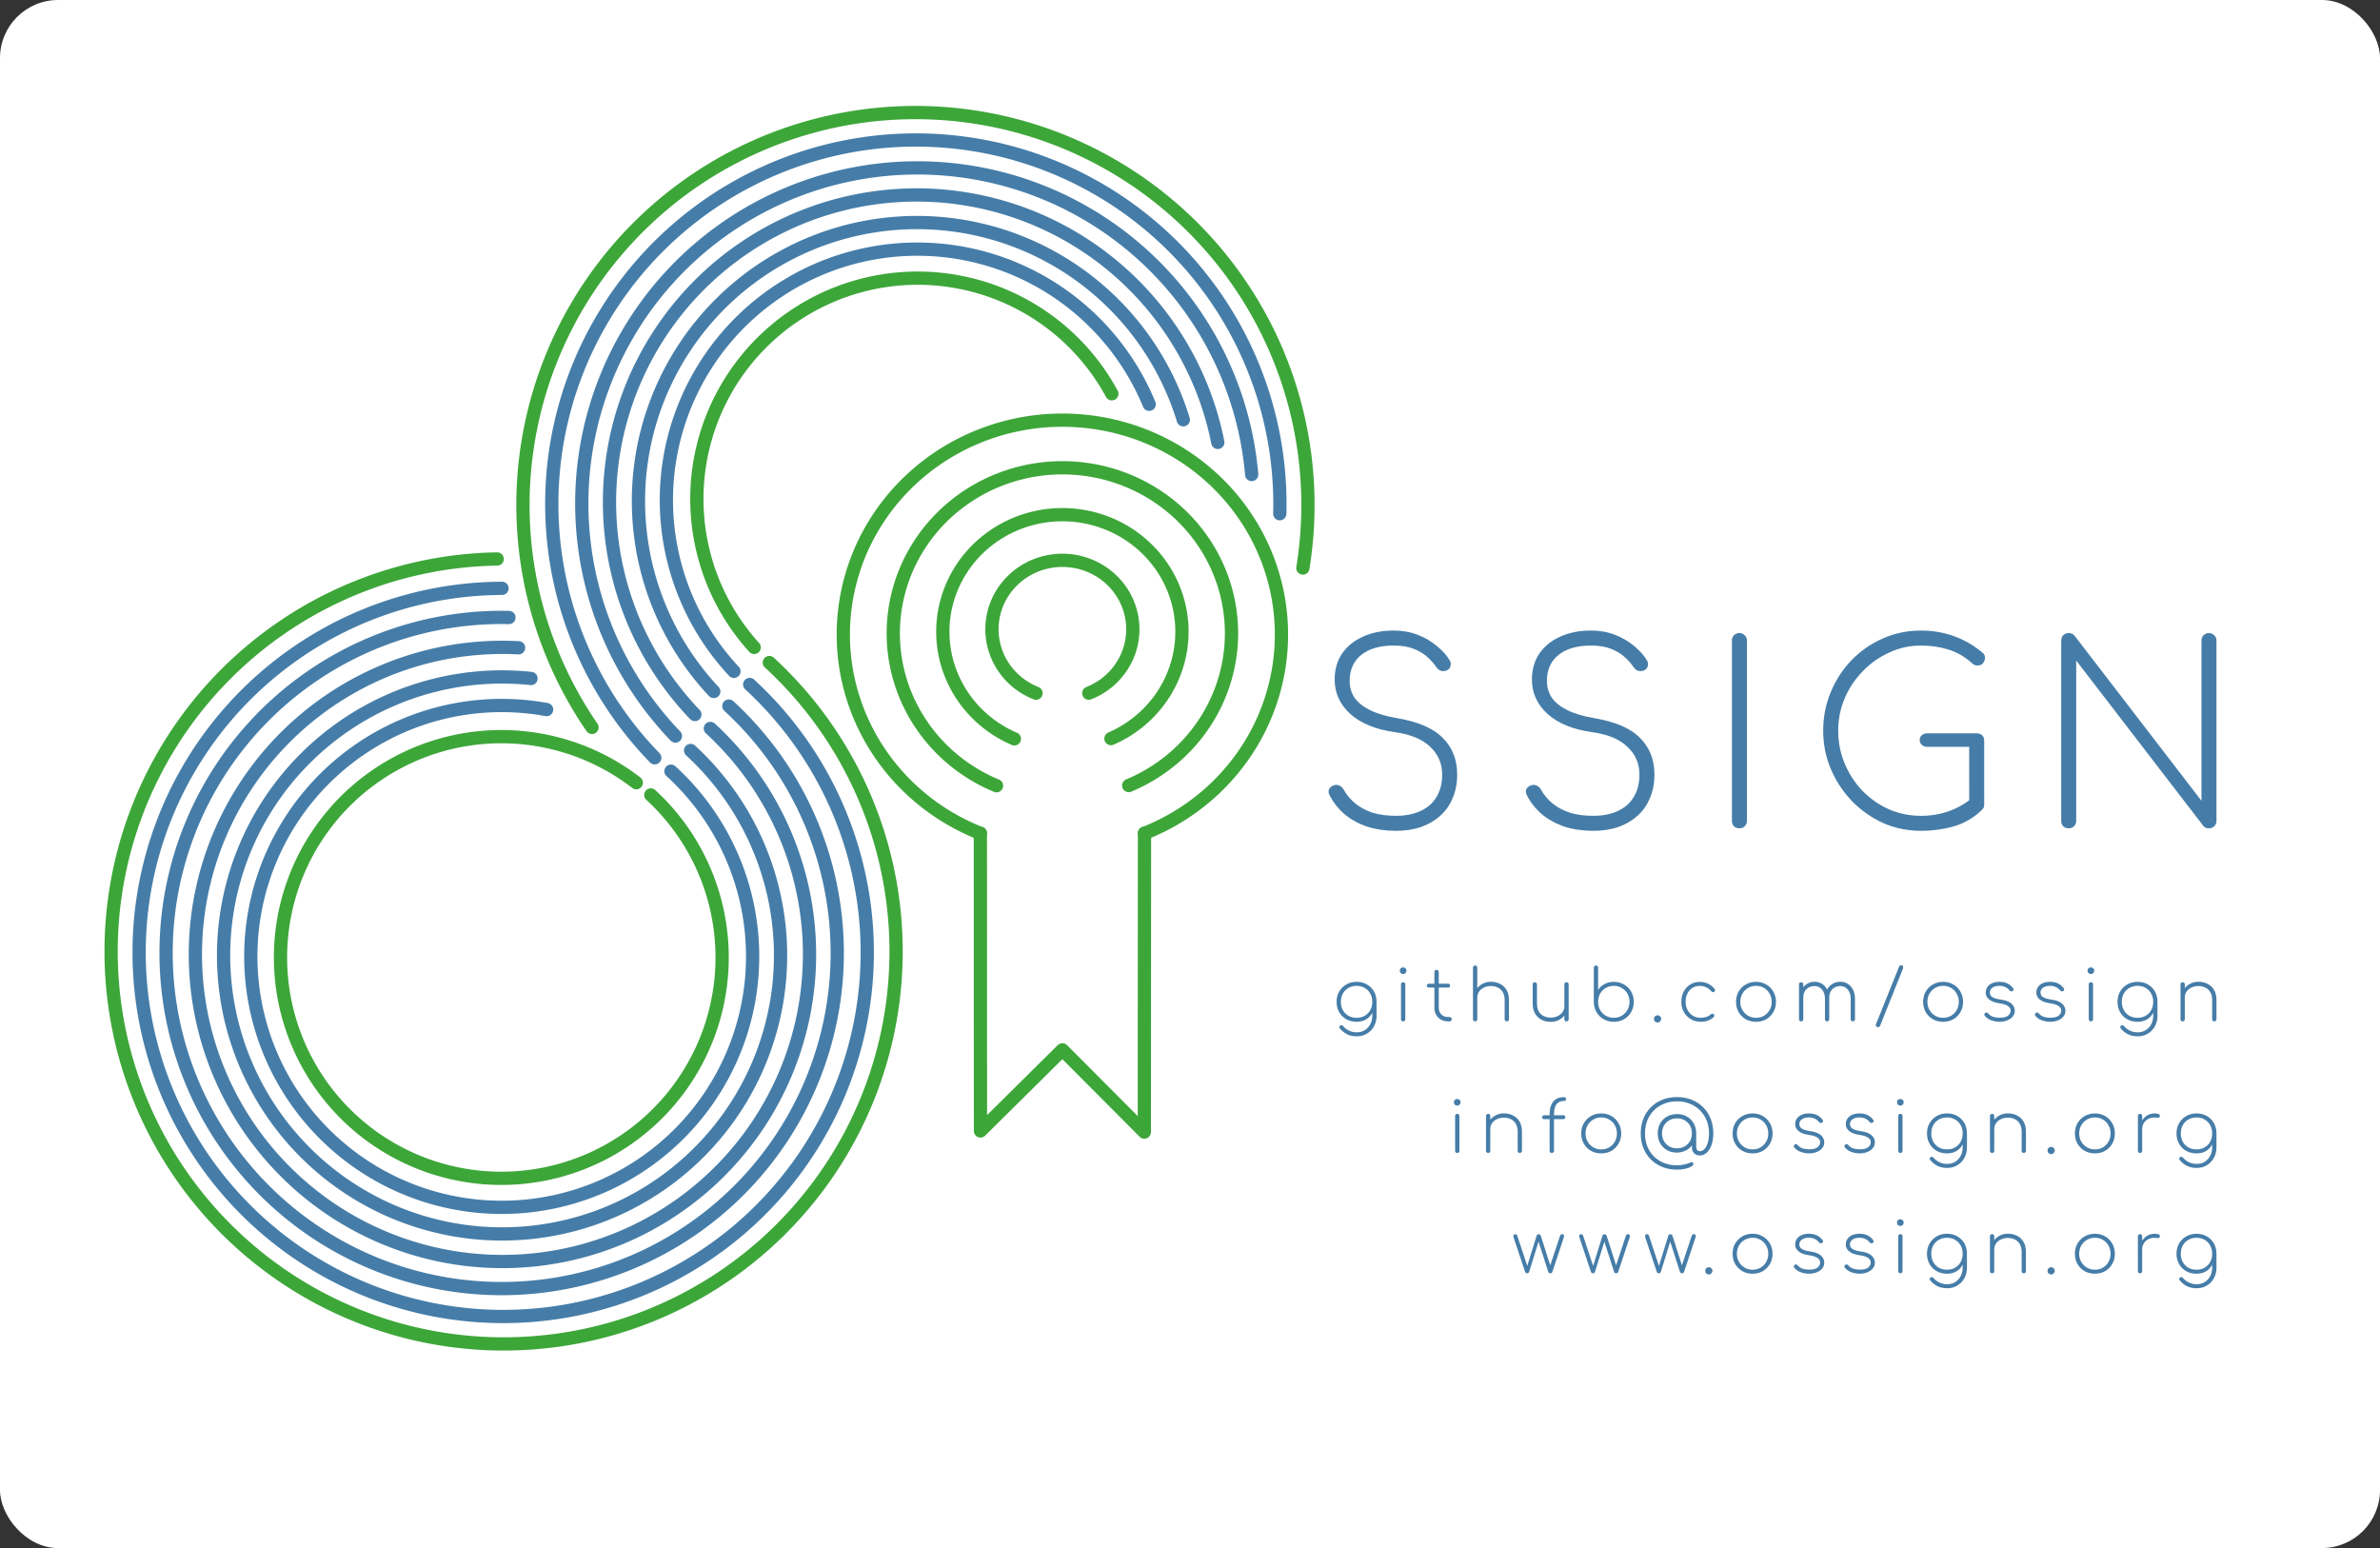 <?xml version="1.0" encoding="UTF-8" standalone="no"?>
<!-- Created with Inkscape (http://www.inkscape.org/) -->

<svg
   width="409.703mm"
   height="266.481mm"
   viewBox="0 0 409.703 266.481"
   version="1.1"
   id="svg3487"
   xml:space="preserve"
   xmlns="http://www.w3.org/2000/svg"
   xmlns:svg="http://www.w3.org/2000/svg"><rect x="0" y="0" width="409.703" height="266.481" fill="#333333" stroke="none"/><defs
     id="defs3484" /><style
     type="text/css"
     id="style1">
	.st0{fill:#193E4F;}
	.st1{fill:none;}
</style><g
     id="g14-7"
     transform="translate(2003.433,-329.307)"><rect
       style="opacity:1;fill:#ffffff;fill-opacity:1;stroke:none;stroke-width:2.646;stroke-linecap:round;stroke-linejoin:round;stroke-opacity:1"
       id="rect13-9"
       width="409.703"
       height="266.481"
       x="-2003.433"
       y="329.307"
       rx="10"
       ry="10" /><path
       d="m -1763.138,472.323 q -2.712,0 -4.992,-0.732 -2.238,-0.775 -3.873,-2.152 -1.635,-1.42 -2.582,-3.314 -0.258,-0.516 -0.043,-0.99 0.258,-0.473 0.818,-0.646 0.473,-0.172 0.947,0.043 0.473,0.215 0.732,0.689 0.775,1.377 2.023,2.41 1.291,1.033 3.013,1.592 1.765,0.516 3.96,0.516 2.453,0 4.218,-0.818 1.808,-0.818 2.755,-2.41 0.99,-1.592 0.99,-3.873 0,-2.841 -2.066,-4.777 -2.023,-1.98 -6.198,-2.539 -4.82,-0.689 -7.532,-3.099 -2.711,-2.453 -2.711,-5.939 0,-2.539 1.248,-4.433 1.291,-1.894 3.572,-2.927 2.324,-1.076 5.337,-1.076 2.238,0 4.132,0.732 1.894,0.732 3.314,1.937 1.42,1.162 2.195,2.453 0.301,0.473 0.129,1.033 -0.129,0.516 -0.689,0.732 -0.473,0.172 -0.947,0.043 -0.473,-0.172 -0.775,-0.603 -0.603,-0.904 -1.549,-1.765 -0.947,-0.861 -2.367,-1.42 -1.42,-0.559 -3.443,-0.559 -3.529,0 -5.552,1.592 -2.023,1.592 -2.023,4.519 0,1.549 0.818,2.841 0.861,1.248 2.668,2.152 1.808,0.904 4.605,1.377 5.552,0.947 7.962,3.443 2.453,2.453 2.453,6.284 0,2.238 -0.775,4.046 -0.732,1.808 -2.152,3.056 -1.377,1.248 -3.314,1.937 -1.937,0.646 -4.304,0.646 z m 33.959,0 q -2.712,0 -4.992,-0.732 -2.238,-0.775 -3.873,-2.152 -1.635,-1.42 -2.582,-3.314 -0.258,-0.516 -0.043,-0.99 0.258,-0.473 0.818,-0.646 0.473,-0.172 0.947,0.043 0.473,0.215 0.732,0.689 0.775,1.377 2.023,2.41 1.291,1.033 3.013,1.592 1.765,0.516 3.96,0.516 2.453,0 4.218,-0.818 1.808,-0.818 2.754,-2.41 0.99,-1.592 0.99,-3.873 0,-2.841 -2.066,-4.777 -2.023,-1.98 -6.198,-2.539 -4.82,-0.689 -7.532,-3.099 -2.712,-2.453 -2.712,-5.939 0,-2.539 1.248,-4.433 1.291,-1.894 3.572,-2.927 2.324,-1.076 5.337,-1.076 2.238,0 4.132,0.732 1.894,0.732 3.314,1.937 1.42,1.162 2.195,2.453 0.301,0.473 0.129,1.033 -0.129,0.516 -0.689,0.732 -0.473,0.172 -0.947,0.043 -0.473,-0.172 -0.775,-0.603 -0.603,-0.904 -1.549,-1.765 -0.947,-0.861 -2.367,-1.42 -1.42,-0.559 -3.443,-0.559 -3.529,0 -5.552,1.592 -2.023,1.592 -2.023,4.519 0,1.549 0.818,2.841 0.861,1.248 2.668,2.152 1.808,0.904 4.605,1.377 5.552,0.947 7.962,3.443 2.453,2.453 2.453,6.284 0,2.238 -0.775,4.046 -0.732,1.808 -2.152,3.056 -1.377,1.248 -3.314,1.937 -1.937,0.646 -4.304,0.646 z m 25.178,-0.43 q -0.559,0 -0.947,-0.344 -0.344,-0.387 -0.344,-0.947 v -31.031 q 0,-0.559 0.344,-0.904 0.387,-0.387 0.947,-0.387 0.559,0 0.904,0.387 0.387,0.344 0.387,0.904 v 31.031 q 0,0.56 -0.387,0.947 -0.344,0.344 -0.904,0.344 z m 31.247,0.43 q -3.443,0 -6.499,-1.334 -3.013,-1.377 -5.337,-3.744 -2.324,-2.41 -3.658,-5.509 -1.334,-3.142 -1.334,-6.671 0,-3.486 1.291,-6.585 1.291,-3.142 3.572,-5.509 2.324,-2.41 5.38,-3.744 3.056,-1.377 6.585,-1.377 2.97,0 5.638,0.947 2.668,0.947 4.993,2.884 0.387,0.301 0.387,0.861 0,0.516 -0.344,0.947 -0.344,0.387 -0.947,0.387 -0.172,0 -0.344,-0.043 -0.172,-0.086 -0.344,-0.172 -0.172,-0.129 -0.387,-0.301 -1.722,-1.549 -3.917,-2.238 -2.195,-0.689 -4.734,-0.689 -2.884,0 -5.466,1.205 -2.582,1.162 -4.562,3.228 -1.98,2.023 -3.099,4.648 -1.119,2.625 -1.119,5.552 0,3.013 1.119,5.681 1.119,2.668 3.056,4.691 1.98,2.023 4.562,3.185 2.582,1.119 5.509,1.119 2.539,0 4.734,-0.775 2.238,-0.775 4.175,-2.367 0.344,-0.301 0.818,-0.215 0.473,0.086 0.818,0.43 0.344,0.344 0.344,0.904 0,0.258 -0.043,0.473 -0.043,0.215 -0.258,0.43 -2.109,2.109 -4.906,2.927 -2.755,0.775 -5.681,0.775 z m 10.889,-4.605 -2.582,-0.559 V 457.862 h -7.231 q -0.56,0 -0.947,-0.344 -0.344,-0.344 -0.344,-0.861 0,-0.473 0.344,-0.775 0.387,-0.344 0.947,-0.344 h 8.522 q 0.603,0 0.947,0.344 0.344,0.344 0.344,0.904 z m 14.548,4.175 q -0.559,0 -0.947,-0.344 -0.344,-0.387 -0.344,-0.947 v -31.031 q 0,-0.559 0.344,-0.904 0.387,-0.387 0.947,-0.387 0.603,0 0.99,0.43 l 21.864,28.449 v -27.588 q 0,-0.559 0.344,-0.904 0.387,-0.387 0.947,-0.387 0.516,0 0.904,0.387 0.387,0.344 0.387,0.904 v 31.031 q 0,0.56 -0.387,0.947 -0.387,0.344 -0.904,0.344 -0.301,0 -0.559,-0.086 -0.215,-0.129 -0.387,-0.301 l -21.907,-28.492 v 27.588 q 0,0.56 -0.387,0.947 -0.344,0.344 -0.904,0.344 z"
       id="text4-8-4-2"
       style="font-weight:300;font-size:128.182px;line-height:0;font-family:Comfortaa;-inkscape-font-specification:'Comfortaa Light';text-align:center;letter-spacing:18.589px;text-anchor:middle;display:inline;fill:#467da8;stroke-width:37.361"
       aria-label="SSIGN" /><path
       style="display:inline;fill:none;fill-opacity:1;stroke:#3da639;stroke-width:2.282;stroke-linecap:round;stroke-linejoin:round;stroke-dasharray:none;stroke-opacity:1;paint-order:normal"
       id="path4-6-2-3"
       transform="rotate(89.986)"
       d="m 464.112,1832.001 a 28.489,29.113 0 0 1 -31.885,17.188 28.489,29.113 0 0 1 -22.84,-28.501 28.489,29.113 0 0 1 22.776,-28.555 28.489,29.113 0 0 1 31.923,17.113" /><path
       style="display:inline;fill:none;fill-opacity:1;stroke:#3da639;stroke-width:2.282;stroke-linecap:round;stroke-linejoin:round;stroke-dasharray:none;stroke-opacity:1;paint-order:normal"
       id="path5-8-9-73"
       transform="rotate(89.986)"
       d="m 456.042,1828.928 a 20.142,20.583 0 0 1 -22.557,11.876 20.142,20.583 0 0 1 -16.027,-20.103 20.142,20.583 0 0 1 15.94,-20.175 20.142,20.583 0 0 1 22.608,11.774" /><path
       style="display:inline;fill:none;fill-opacity:1;stroke:#3da639;stroke-width:2.282;stroke-linecap:round;stroke-linejoin:round;stroke-dasharray:none;stroke-opacity:1;paint-order:normal"
       id="path6-1-1-1"
       transform="rotate(89.986)"
       d="m 448.184,1825.197 a 11.866,12.126 0 0 1 -13.266,7.361 11.866,12.126 0 0 1 -9.602,-11.903 11.866,12.126 0 0 1 9.602,-11.903 11.866,12.126 0 0 1 13.266,7.361" /><path
       style="display:inline;fill:none;fill-opacity:1;stroke:#3da639;stroke-width:2.282;stroke-linecap:round;stroke-linejoin:round;stroke-dasharray:none;stroke-opacity:1;paint-order:normal"
       id="path7-9-5-5"
       transform="rotate(89.986)"
       d="m 472.311,1834.783 a 36.905,37.713 0 0 1 -41.26,22.893 36.905,37.713 0 0 1 -29.863,-37.02 36.905,37.713 0 0 1 29.863,-37.02 36.905,37.713 0 0 1 41.26,22.893" /><path
       style="display:inline;fill:none;fill-opacity:1;stroke:#3da639;stroke-width:2.282;stroke-linecap:round;stroke-linejoin:miter;stroke-dasharray:none;stroke-opacity:1;paint-order:markers stroke fill"
       id="path8-8-0-78"
       d="m 1801.787,758.916 a 67.566,67.566 0 0 1 -51.599,63.557 67.566,67.566 0 0 1 -74.991,-32.836 67.566,67.566 0 0 1 11.708,-81.024"
       transform="rotate(143.716)" /><path
       style="display:inline;fill:none;fill-opacity:1;stroke:#3da639;stroke-width:2.282;stroke-linecap:round;stroke-linejoin:miter;stroke-dasharray:none;stroke-opacity:1;paint-order:markers stroke fill"
       id="path9-9-3-58"
       d="m 1771.133,753.491 a 38.013,38.013 0 0 1 -18.029,36.4 38.013,38.013 0 0 1 -40.615,-0.668 38.013,38.013 0 0 1 -16.823,-36.973"
       transform="rotate(143.716)" /><path
       style="display:inline;fill:none;fill-opacity:1;stroke:#467da8;stroke-width:2.282;stroke-linecap:round;stroke-linejoin:miter;stroke-dasharray:none;stroke-opacity:1;paint-order:markers stroke fill"
       id="path10-7-6-3"
       d="m 1796.175,748.3 a 62.672,62.672 0 0 1 -37.928,66.443 62.672,62.672 0 0 1 -73.916,-19.739 62.672,62.672 0 0 1 0.246,-76.506"
       transform="rotate(143.716)" /><path
       style="display:inline;fill:none;fill-opacity:1;stroke:#467da8;stroke-width:2.282;stroke-linecap:round;stroke-linejoin:miter;stroke-dasharray:none;stroke-opacity:1;paint-order:markers stroke fill"
       id="path11-2-4-2"
       d="m 1791.088,749.216 a 57.767,57.767 0 0 1 -33.205,60.141 57.767,57.767 0 0 1 -67.228,-14.136 57.767,57.767 0 0 1 -6.173,-68.421"
       transform="rotate(143.716)" /><path
       style="display:inline;fill:none;fill-opacity:1;stroke:#467da8;stroke-width:2.282;stroke-linecap:round;stroke-linejoin:miter;stroke-dasharray:none;stroke-opacity:1;paint-order:markers stroke fill"
       id="path12-2-9-4"
       d="m 1786.198,750.221 a 52.861,52.861 0 0 1 -28.71,54.147 52.861,52.861 0 0 1 -60.567,-9.37 52.861,52.861 0 0 1 -11.007,-60.291"
       transform="rotate(143.716)" /><path
       style="display:inline;fill:none;fill-opacity:1;stroke:#467da8;stroke-width:2.282;stroke-linecap:round;stroke-linejoin:miter;stroke-dasharray:none;stroke-opacity:1;paint-order:markers stroke fill"
       id="path13-8-2-1"
       d="m 1781.232,751.493 a 47.939,47.939 0 0 1 -24.99,48.002 47.939,47.939 0 0 1 -53.798,-5.87 47.939,47.939 0 0 1 -14.049,-52.262"
       transform="rotate(143.716)" /><path
       style="display:inline;fill:none;fill-opacity:1;stroke:#467da8;stroke-width:2.282;stroke-linecap:round;stroke-linejoin:miter;stroke-dasharray:none;stroke-opacity:1;paint-order:markers stroke fill"
       id="path14-2-9-1"
       d="m 1776.379,752.233 a 43.192,43.192 0 0 1 -21.364,42.533 43.192,43.192 0 0 1 -47.506,-2.939 43.192,43.192 0 0 1 -15.959,-44.842"
       transform="rotate(143.716)" /><path
       style="display:inline;fill:none;fill-opacity:1;stroke:#3da639;stroke-width:2.282;stroke-linecap:round;stroke-linejoin:miter;stroke-dasharray:none;stroke-opacity:1;paint-order:markers stroke fill"
       id="path15-8-3-5"
       d="m -1775.892,-737.155 a 67.566,67.566 0 0 1 -40.458,75.953 67.566,67.566 0 0 1 -82.228,-25.383 67.566,67.566 0 0 1 9.395,-85.542 67.566,67.566 0 0 1 85.777,-6.932"
       transform="rotate(-35.874)" /><path
       style="display:inline;fill:none;fill-opacity:1;stroke:#3da639;stroke-width:2.282;stroke-linecap:round;stroke-linejoin:miter;stroke-dasharray:none;stroke-opacity:1;paint-order:markers stroke fill"
       id="path16-9-4-9"
       d="m -1805.781,-730.64 a 38.013,38.013 0 0 1 -28.859,44.662 38.013,38.013 0 0 1 -45.275,-27.889 38.013,38.013 0 0 1 26.906,-45.866 38.013,38.013 0 0 1 46.435,25.911"
       transform="rotate(-35.874)" /><path
       style="display:inline;fill:none;fill-opacity:1;stroke:#467da8;stroke-width:2.282;stroke-linecap:round;stroke-linejoin:miter;stroke-dasharray:none;stroke-opacity:1;paint-order:markers stroke fill"
       id="path17-0-4-5"
       d="m -1780.845,-736.081 a 62.672,62.672 0 0 1 -37.718,70.53 62.672,62.672 0 0 1 -76.306,-23.967 62.672,62.672 0 0 1 9.383,-79.429 62.672,62.672 0 0 1 79.791,-5.527"
       transform="rotate(-35.874)" /><path
       style="display:inline;fill:none;fill-opacity:1;stroke:#467da8;stroke-width:2.282;stroke-linecap:round;stroke-linejoin:miter;stroke-dasharray:none;stroke-opacity:1;paint-order:markers stroke fill"
       id="path18-7-0-1"
       d="m -1785.923,-735.174 a 57.767,57.767 0 0 1 -35.1,65.145 57.767,57.767 0 0 1 -70.388,-22.834 57.767,57.767 0 0 1 9.825,-73.344 57.767,57.767 0 0 1 73.916,-3.502"
       transform="rotate(-35.874)" /><path
       style="display:inline;fill:none;fill-opacity:1;stroke:#467da8;stroke-width:2.282;stroke-linecap:round;stroke-linejoin:miter;stroke-dasharray:none;stroke-opacity:1;paint-order:markers stroke fill"
       id="path19-8-5-0"
       d="m -1790.766,-733.916 a 52.861,52.861 0 0 1 -32.497,59.762 52.861,52.861 0 0 1 -64.46,-21.737 52.861,52.861 0 0 1 10.33,-67.237 52.861,52.861 0 0 1 68.012,-1.385"
       transform="rotate(-35.874)" /><path
       style="display:inline;fill:none;fill-opacity:1;stroke:#467da8;stroke-width:2.282;stroke-linecap:round;stroke-linejoin:miter;stroke-dasharray:none;stroke-opacity:1;paint-order:markers stroke fill"
       id="path20-1-9-6"
       d="m -1795.743,-732.83 a 47.939,47.939 0 0 1 -30.049,54.42 47.939,47.939 0 0 1 -58.511,-21 47.939,47.939 0 0 1 11.415,-61.108 47.939,47.939 0 0 1 62.146,1.539"
       transform="rotate(-35.874)" /><path
       style="display:inline;fill:none;fill-opacity:1;stroke:#467da8;stroke-width:2.282;stroke-linecap:round;stroke-linejoin:miter;stroke-dasharray:none;stroke-opacity:1;paint-order:markers stroke fill"
       id="path21-5-6-4"
       d="m -1800.572,-731.924 a 43.192,43.192 0 0 1 -27.71,49.418 43.192,43.192 0 0 1 -52.804,-20.536 43.192,43.192 0 0 1 12.959,-55.155 43.192,43.192 0 0 1 56.424,5.128"
       transform="rotate(-35.874)" /><path
       style="display:inline;fill:none;fill-opacity:1;stroke:#3da639;stroke-width:2.282;stroke-linecap:round;stroke-linejoin:round;stroke-dasharray:none;stroke-opacity:1"
       d="m -1834.67,472.746 0.017,51.244 14.102,-13.966 14.108,14.16 0.028,-51.445 v 0"
       id="path22-8-3-53" /><path
       d="m -1769.901,505.199 q -1.009,0 -1.785,-0.443 -0.775,-0.443 -1.219,-1.219 -0.443,-0.775 -0.443,-1.773 0,-1.009 0.455,-1.785 0.455,-0.775 1.231,-1.219 0.788,-0.443 1.76,-0.443 1.009,0 1.772,0.443 0.775,0.443 1.219,1.219 0.443,0.775 0.443,1.785 l -0.431,0.492 q 0,0.862 -0.382,1.526 -0.382,0.665 -1.059,1.046 -0.677,0.369 -1.563,0.369 z m 0.049,2.499 q -1.022,0 -1.748,-0.382 -0.714,-0.382 -1.182,-0.972 -0.099,-0.123 -0.099,-0.258 0,-0.135 0.123,-0.222 0.123,-0.099 0.283,-0.074 0.172,0.025 0.259,0.16 0.382,0.455 0.973,0.751 0.591,0.308 1.391,0.308 0.763,0 1.354,-0.369 0.603,-0.369 0.948,-1.022 0.345,-0.64 0.345,-1.44 v -1.957 l 0.332,-0.455 h 0.406 v 2.413 q 0,0.997 -0.443,1.797 -0.443,0.8 -1.206,1.256 -0.763,0.468 -1.736,0.468 z m -0.049,-3.188 q 0.788,0 1.391,-0.345 0.616,-0.357 0.96,-0.972 0.345,-0.628 0.345,-1.428 0,-0.812 -0.345,-1.428 -0.345,-0.628 -0.96,-0.972 -0.603,-0.357 -1.391,-0.357 -0.788,0 -1.403,0.357 -0.616,0.345 -0.96,0.972 -0.345,0.615 -0.345,1.428 0,0.8 0.345,1.428 0.345,0.615 0.96,0.972 0.616,0.345 1.403,0.345 z m 8.012,0.615 q -0.16,0 -0.271,-0.099 -0.099,-0.111 -0.099,-0.271 v -5.995 q 0,-0.172 0.099,-0.271 0.111,-0.099 0.271,-0.099 0.172,0 0.271,0.099 0.098,0.099 0.098,0.271 v 5.995 q 0,0.16 -0.098,0.271 -0.098,0.099 -0.271,0.099 z m -0.012,-8.149 q -0.234,0 -0.406,-0.16 -0.16,-0.172 -0.16,-0.419 0,-0.283 0.172,-0.419 0.185,-0.148 0.406,-0.148 0.209,0 0.382,0.148 0.185,0.135 0.185,0.419 0,0.246 -0.172,0.419 -0.16,0.16 -0.406,0.16 z m 7.716,8.149 q -0.677,-0.012 -1.206,-0.308 -0.529,-0.308 -0.825,-0.837 -0.295,-0.542 -0.295,-1.219 v -6.13 q 0,-0.172 0.099,-0.271 0.111,-0.111 0.271,-0.111 0.172,0 0.271,0.111 0.111,0.099 0.111,0.271 v 6.13 q 0,0.714 0.443,1.169 0.443,0.443 1.145,0.443 h 0.271 q 0.172,0 0.271,0.111 0.111,0.099 0.111,0.271 0,0.16 -0.111,0.271 -0.098,0.099 -0.271,0.099 z m -3.287,-5.822 q -0.148,0 -0.246,-0.086 -0.086,-0.099 -0.086,-0.246 0,-0.148 0.086,-0.234 0.098,-0.099 0.246,-0.099 h 3.336 q 0.148,0 0.234,0.099 0.098,0.086 0.098,0.234 0,0.148 -0.098,0.246 -0.086,0.086 -0.234,0.086 z m 7.975,2.868 q -0.16,0 -0.271,-0.099 -0.099,-0.111 -0.099,-0.271 v -5.921 q 0,-0.172 0.099,-0.271 0.111,-0.099 0.271,-0.099 0.172,0 0.271,0.099 0.098,0.099 0.098,0.271 v 5.921 q 0,0.16 -0.098,0.271 -0.099,0.099 -0.271,0.099 z m 5.453,2.954 q -0.16,0 -0.271,-0.099 -0.099,-0.111 -0.099,-0.271 v -3.311 q 0,-0.812 -0.32,-1.342 -0.308,-0.529 -0.849,-0.788 -0.529,-0.271 -1.206,-0.271 -0.665,0 -1.194,0.259 -0.529,0.246 -0.837,0.689 -0.308,0.443 -0.308,0.997 h -0.615 q 0.049,-0.763 0.455,-1.366 0.406,-0.615 1.059,-0.96 0.652,-0.357 1.44,-0.357 0.886,0 1.588,0.369 0.714,0.357 1.12,1.059 0.406,0.689 0.406,1.711 v 3.311 q 0,0.16 -0.111,0.271 -0.098,0.099 -0.259,0.099 z m -5.453,0 q -0.16,0 -0.271,-0.099 -0.099,-0.111 -0.099,-0.271 v -5.995 q 0,-0.172 0.099,-0.271 0.111,-0.099 0.271,-0.099 0.172,0 0.271,0.099 0.098,0.099 0.098,0.271 v 5.995 q 0,0.16 -0.098,0.271 -0.099,0.099 -0.271,0.099 z m 13.022,0.086 q -0.886,0 -1.588,-0.357 -0.702,-0.369 -1.12,-1.071 -0.406,-0.702 -0.406,-1.711 v -3.311 q 0,-0.16 0.098,-0.259 0.111,-0.111 0.271,-0.111 0.16,0 0.259,0.111 0.111,0.099 0.111,0.259 v 3.311 q 0,0.8 0.308,1.342 0.32,0.529 0.849,0.8 0.542,0.259 1.219,0.259 0.665,0 1.194,-0.259 0.529,-0.259 0.837,-0.689 0.308,-0.443 0.308,-0.997 h 0.615 q -0.049,0.763 -0.455,1.379 -0.406,0.603 -1.059,0.96 -0.64,0.345 -1.44,0.345 z m 2.708,-0.086 q -0.16,0 -0.271,-0.099 -0.098,-0.111 -0.098,-0.271 v -5.995 q 0,-0.172 0.098,-0.271 0.111,-0.099 0.271,-0.099 0.172,0 0.271,0.099 0.098,0.099 0.098,0.271 v 5.995 q 0,0.16 -0.098,0.271 -0.098,0.099 -0.271,0.099 z m 8.135,0.074 q -0.96,0 -1.736,-0.443 -0.775,-0.443 -1.231,-1.206 -0.443,-0.763 -0.468,-1.723 v -5.945 q 0,-0.172 0.099,-0.271 0.111,-0.099 0.271,-0.099 0.172,0 0.271,0.099 0.098,0.099 0.098,0.271 v 3.841 q 0.394,-0.64 1.095,-1.022 0.714,-0.382 1.6,-0.382 0.985,0 1.76,0.455 0.788,0.443 1.231,1.219 0.455,0.775 0.455,1.76 0,0.985 -0.455,1.773 -0.443,0.775 -1.231,1.231 -0.775,0.443 -1.76,0.443 z m 0,-0.689 q 0.775,0 1.379,-0.357 0.616,-0.369 0.973,-0.985 0.357,-0.628 0.357,-1.416 0,-0.788 -0.357,-1.403 -0.357,-0.615 -0.973,-0.972 -0.603,-0.369 -1.379,-0.369 -0.763,0 -1.379,0.369 -0.616,0.357 -0.973,0.972 -0.345,0.615 -0.345,1.403 0,0.788 0.345,1.416 0.357,0.615 0.973,0.985 0.615,0.357 1.379,0.357 z m 7.544,0.812 q -0.271,0 -0.456,-0.185 -0.172,-0.172 -0.172,-0.443 0,-0.271 0.185,-0.443 0.185,-0.172 0.443,-0.172 0.259,0 0.431,0.185 0.185,0.172 0.185,0.431 0,0.259 -0.185,0.443 -0.172,0.185 -0.431,0.185 z m 7.433,-0.123 q -0.96,0 -1.723,-0.455 -0.751,-0.455 -1.194,-1.231 -0.431,-0.775 -0.431,-1.748 0,-0.985 0.406,-1.76 0.406,-0.775 1.12,-1.219 0.714,-0.455 1.637,-0.455 0.788,0 1.44,0.308 0.652,0.295 1.132,0.911 0.099,0.123 0.074,0.258 -0.025,0.135 -0.16,0.222 -0.111,0.086 -0.246,0.074 -0.135,-0.025 -0.234,-0.148 -0.788,-0.936 -2.006,-0.936 -0.726,0 -1.28,0.357 -0.542,0.357 -0.849,0.972 -0.295,0.615 -0.295,1.416 0,0.775 0.332,1.403 0.332,0.615 0.911,0.985 0.591,0.357 1.366,0.357 0.505,0 0.948,-0.148 0.456,-0.148 0.788,-0.455 0.111,-0.099 0.246,-0.111 0.135,-0.012 0.234,0.086 0.123,0.111 0.123,0.258 0.012,0.135 -0.098,0.234 -0.899,0.825 -2.24,0.825 z m 9.514,0 q -0.985,0 -1.773,-0.443 -0.775,-0.455 -1.231,-1.231 -0.443,-0.788 -0.443,-1.76 0,-0.985 0.443,-1.76 0.455,-0.788 1.231,-1.231 0.788,-0.455 1.773,-0.455 0.985,0 1.76,0.455 0.775,0.443 1.219,1.231 0.456,0.775 0.456,1.76 0,0.972 -0.456,1.76 -0.443,0.775 -1.219,1.231 -0.775,0.443 -1.76,0.443 z m 0,-0.689 q 0.775,0 1.379,-0.357 0.616,-0.369 0.96,-0.985 0.357,-0.628 0.357,-1.416 0,-0.775 -0.357,-1.391 -0.345,-0.628 -0.96,-0.985 -0.603,-0.369 -1.379,-0.369 -0.763,0 -1.379,0.369 -0.615,0.357 -0.972,0.985 -0.357,0.615 -0.357,1.403 0,0.775 0.357,1.403 0.357,0.615 0.972,0.985 0.616,0.357 1.379,0.357 z m 16.665,0.615 q -0.16,0 -0.271,-0.099 -0.099,-0.111 -0.099,-0.271 v -3.557 q 0,-0.948 -0.505,-1.551 -0.492,-0.603 -1.292,-0.603 -0.849,0 -1.391,0.566 -0.529,0.554 -0.505,1.502 h -0.739 q 0.024,-0.849 0.369,-1.477 0.345,-0.628 0.935,-0.972 0.591,-0.357 1.329,-0.357 0.751,0 1.317,0.369 0.566,0.369 0.886,1.022 0.332,0.652 0.332,1.502 v 3.557 q 0,0.16 -0.099,0.271 -0.099,0.099 -0.271,0.099 z m -8.9,0 q -0.16,0 -0.271,-0.099 -0.099,-0.111 -0.099,-0.271 v -5.995 q 0,-0.172 0.099,-0.271 0.111,-0.099 0.271,-0.099 0.172,0 0.271,0.099 0.098,0.099 0.098,0.271 v 5.995 q 0,0.16 -0.098,0.271 -0.099,0.099 -0.271,0.099 z m 4.468,0 q -0.16,0 -0.271,-0.099 -0.098,-0.111 -0.098,-0.271 v -3.557 q 0,-0.948 -0.505,-1.551 -0.492,-0.603 -1.292,-0.603 -0.849,0 -1.391,0.542 -0.542,0.542 -0.542,1.403 h -0.615 q 0.037,-0.788 0.369,-1.391 0.345,-0.603 0.911,-0.948 0.566,-0.345 1.268,-0.345 0.751,0 1.317,0.369 0.566,0.369 0.886,1.022 0.332,0.652 0.332,1.502 v 3.557 q 0,0.16 -0.098,0.271 -0.099,0.099 -0.271,0.099 z m 8.763,0.997 q -0.197,0 -0.32,-0.16 -0.111,-0.16 -0.024,-0.369 l 3.976,-9.897 q 0.037,-0.099 0.123,-0.16 0.098,-0.074 0.222,-0.074 0.246,0 0.32,0.185 0.074,0.185 0.012,0.357 l -3.963,9.909 q -0.049,0.123 -0.148,0.16 -0.098,0.049 -0.197,0.049 z m 11.212,-0.923 q -0.985,0 -1.772,-0.443 -0.775,-0.455 -1.231,-1.231 -0.443,-0.788 -0.443,-1.76 0,-0.985 0.443,-1.76 0.456,-0.788 1.231,-1.231 0.788,-0.455 1.772,-0.455 0.985,0 1.76,0.455 0.775,0.443 1.219,1.231 0.455,0.775 0.455,1.76 0,0.972 -0.455,1.76 -0.443,0.775 -1.219,1.231 -0.775,0.443 -1.76,0.443 z m 0,-0.689 q 0.775,0 1.379,-0.357 0.616,-0.369 0.96,-0.985 0.357,-0.628 0.357,-1.416 0,-0.775 -0.357,-1.391 -0.345,-0.628 -0.96,-0.985 -0.603,-0.369 -1.379,-0.369 -0.763,0 -1.379,0.369 -0.616,0.357 -0.973,0.985 -0.357,0.615 -0.357,1.403 0,0.775 0.357,1.403 0.357,0.615 0.973,0.985 0.615,0.357 1.379,0.357 z m 9.686,0.689 q -0.64,0 -1.342,-0.234 -0.702,-0.234 -1.169,-0.788 -0.098,-0.123 -0.086,-0.258 0.024,-0.148 0.16,-0.246 0.123,-0.086 0.259,-0.062 0.148,0.025 0.234,0.135 0.357,0.419 0.862,0.591 0.517,0.16 1.12,0.16 1.034,0 1.465,-0.369 0.431,-0.369 0.431,-0.862 0,-0.48 -0.468,-0.788 -0.455,-0.32 -1.415,-0.455 -1.231,-0.172 -1.822,-0.665 -0.591,-0.492 -0.591,-1.145 0,-0.615 0.308,-1.034 0.308,-0.431 0.837,-0.64 0.542,-0.222 1.231,-0.222 0.837,0 1.416,0.308 0.579,0.295 0.935,0.8 0.099,0.123 0.062,0.271 -0.025,0.135 -0.185,0.222 -0.123,0.061 -0.259,0.037 -0.135,-0.025 -0.234,-0.148 -0.308,-0.394 -0.751,-0.591 -0.431,-0.209 -1.009,-0.209 -0.775,0 -1.206,0.332 -0.431,0.332 -0.431,0.8 0,0.32 0.172,0.566 0.185,0.234 0.591,0.406 0.406,0.16 1.083,0.259 0.923,0.123 1.452,0.419 0.542,0.295 0.763,0.689 0.234,0.382 0.234,0.825 0,0.579 -0.369,1.009 -0.369,0.431 -0.973,0.665 -0.603,0.222 -1.305,0.222 z m 8.713,0 q -0.64,0 -1.342,-0.234 -0.702,-0.234 -1.169,-0.788 -0.099,-0.123 -0.086,-0.258 0.025,-0.148 0.16,-0.246 0.123,-0.086 0.259,-0.062 0.148,0.025 0.234,0.135 0.357,0.419 0.862,0.591 0.517,0.16 1.12,0.16 1.034,0 1.465,-0.369 0.431,-0.369 0.431,-0.862 0,-0.48 -0.468,-0.788 -0.455,-0.32 -1.415,-0.455 -1.231,-0.172 -1.822,-0.665 -0.591,-0.492 -0.591,-1.145 0,-0.615 0.308,-1.034 0.308,-0.431 0.837,-0.64 0.542,-0.222 1.231,-0.222 0.837,0 1.416,0.308 0.579,0.295 0.935,0.8 0.099,0.123 0.062,0.271 -0.025,0.135 -0.185,0.222 -0.123,0.061 -0.259,0.037 -0.135,-0.025 -0.234,-0.148 -0.308,-0.394 -0.751,-0.591 -0.431,-0.209 -1.009,-0.209 -0.775,0 -1.206,0.332 -0.431,0.332 -0.431,0.8 0,0.32 0.172,0.566 0.185,0.234 0.591,0.406 0.406,0.16 1.083,0.259 0.923,0.123 1.452,0.419 0.542,0.295 0.763,0.689 0.234,0.382 0.234,0.825 0,0.579 -0.369,1.009 -0.369,0.431 -0.972,0.665 -0.603,0.222 -1.305,0.222 z m 7.039,-0.074 q -0.16,0 -0.271,-0.099 -0.099,-0.111 -0.099,-0.271 v -5.995 q 0,-0.172 0.099,-0.271 0.111,-0.099 0.271,-0.099 0.172,0 0.271,0.099 0.099,0.099 0.099,0.271 v 5.995 q 0,0.16 -0.099,0.271 -0.098,0.099 -0.271,0.099 z m -0.012,-8.149 q -0.234,0 -0.406,-0.16 -0.16,-0.172 -0.16,-0.419 0,-0.283 0.172,-0.419 0.185,-0.148 0.406,-0.148 0.209,0 0.382,0.148 0.185,0.135 0.185,0.419 0,0.246 -0.172,0.419 -0.16,0.16 -0.406,0.16 z m 8.037,8.223 q -1.009,0 -1.785,-0.443 -0.775,-0.443 -1.219,-1.219 -0.443,-0.775 -0.443,-1.773 0,-1.009 0.456,-1.785 0.455,-0.775 1.231,-1.219 0.788,-0.443 1.76,-0.443 1.009,0 1.772,0.443 0.775,0.443 1.219,1.219 0.443,0.775 0.443,1.785 l -0.431,0.492 q 0,0.862 -0.382,1.526 -0.382,0.665 -1.059,1.046 -0.677,0.369 -1.563,0.369 z m 0.049,2.499 q -1.022,0 -1.748,-0.382 -0.714,-0.382 -1.182,-0.972 -0.099,-0.123 -0.099,-0.258 0,-0.135 0.123,-0.222 0.123,-0.099 0.283,-0.074 0.172,0.025 0.259,0.16 0.382,0.455 0.972,0.751 0.591,0.308 1.391,0.308 0.763,0 1.354,-0.369 0.603,-0.369 0.948,-1.022 0.345,-0.64 0.345,-1.44 v -1.957 l 0.332,-0.455 h 0.406 v 2.413 q 0,0.997 -0.443,1.797 -0.443,0.8 -1.206,1.256 -0.763,0.468 -1.736,0.468 z m -0.049,-3.188 q 0.788,0 1.391,-0.345 0.616,-0.357 0.96,-0.972 0.345,-0.628 0.345,-1.428 0,-0.812 -0.345,-1.428 -0.345,-0.628 -0.96,-0.972 -0.603,-0.357 -1.391,-0.357 -0.788,0 -1.403,0.357 -0.615,0.345 -0.96,0.972 -0.345,0.615 -0.345,1.428 0,0.8 0.345,1.428 0.345,0.615 0.96,0.972 0.616,0.345 1.403,0.345 z m 13.219,0.615 q -0.16,0 -0.271,-0.099 -0.099,-0.111 -0.099,-0.271 v -3.311 q 0,-0.812 -0.32,-1.342 -0.308,-0.529 -0.849,-0.788 -0.529,-0.271 -1.206,-0.271 -0.665,0 -1.194,0.259 -0.529,0.246 -0.837,0.689 -0.308,0.443 -0.308,0.997 h -0.615 q 0.049,-0.763 0.455,-1.366 0.406,-0.615 1.059,-0.96 0.652,-0.357 1.44,-0.357 0.886,0 1.588,0.369 0.714,0.357 1.12,1.059 0.406,0.689 0.406,1.711 v 3.311 q 0,0.16 -0.111,0.271 -0.099,0.099 -0.259,0.099 z m -5.453,0 q -0.16,0 -0.271,-0.099 -0.098,-0.111 -0.098,-0.271 v -5.995 q 0,-0.172 0.098,-0.271 0.111,-0.099 0.271,-0.099 0.172,0 0.271,0.099 0.099,0.099 0.099,0.271 v 5.995 q 0,0.16 -0.099,0.271 -0.098,0.099 -0.271,0.099 z"
       id="text25-8-0"
       style="font-weight:300;font-size:36.661px;line-height:0;font-family:Comfortaa;-inkscape-font-specification:'Comfortaa Light';text-align:center;letter-spacing:6.301px;text-anchor:middle;display:inline;fill:#467da8;stroke-width:0.641;stroke-linecap:round;stroke-linejoin:round"
       aria-label="github.com/ossign" /><path
       d="m -1752.573,527.778 q -0.16,0 -0.271,-0.099 -0.099,-0.111 -0.099,-0.271 v -5.995 q 0,-0.172 0.099,-0.271 0.111,-0.099 0.271,-0.099 0.172,0 0.271,0.099 0.099,0.099 0.099,0.271 v 5.995 q 0,0.16 -0.099,0.271 -0.099,0.099 -0.271,0.099 z m -0.012,-8.149 q -0.234,0 -0.406,-0.16 -0.16,-0.172 -0.16,-0.419 0,-0.283 0.172,-0.419 0.185,-0.148 0.406,-0.148 0.209,0 0.382,0.148 0.185,0.135 0.185,0.419 0,0.246 -0.172,0.419 -0.16,0.16 -0.406,0.16 z m 10.781,8.149 q -0.16,0 -0.271,-0.099 -0.099,-0.111 -0.099,-0.271 v -3.311 q 0,-0.812 -0.32,-1.342 -0.308,-0.529 -0.849,-0.788 -0.529,-0.271 -1.206,-0.271 -0.665,0 -1.194,0.259 -0.529,0.246 -0.837,0.689 -0.308,0.443 -0.308,0.997 h -0.616 q 0.049,-0.763 0.455,-1.366 0.406,-0.615 1.059,-0.96 0.652,-0.357 1.44,-0.357 0.886,0 1.588,0.369 0.714,0.357 1.12,1.059 0.406,0.689 0.406,1.711 v 3.311 q 0,0.16 -0.111,0.271 -0.099,0.099 -0.259,0.099 z m -5.453,0 q -0.16,0 -0.271,-0.099 -0.099,-0.111 -0.099,-0.271 v -5.995 q 0,-0.172 0.099,-0.271 0.111,-0.099 0.271,-0.099 0.172,0 0.271,0.099 0.099,0.099 0.099,0.271 v 5.995 q 0,0.16 -0.099,0.271 -0.099,0.099 -0.271,0.099 z m 10.954,0 q -0.16,0 -0.271,-0.099 -0.098,-0.111 -0.098,-0.271 v -6.376 q 0,-0.837 0.259,-1.477 0.259,-0.652 0.8,-1.022 0.554,-0.369 1.403,-0.369 0.172,0 0.271,0.099 0.099,0.086 0.099,0.234 0,0.148 -0.099,0.246 -0.098,0.086 -0.271,0.086 -0.628,0 -1.009,0.295 -0.369,0.283 -0.542,0.788 -0.16,0.492 -0.16,1.12 v 6.376 q 0,0.16 -0.111,0.271 -0.099,0.099 -0.271,0.099 z m -1.329,-5.822 q -0.148,0 -0.246,-0.086 -0.086,-0.099 -0.086,-0.246 0,-0.148 0.086,-0.234 0.098,-0.099 0.246,-0.099 h 3.336 q 0.148,0 0.234,0.099 0.098,0.086 0.098,0.234 0,0.148 -0.098,0.246 -0.086,0.086 -0.234,0.086 z m 9.846,5.896 q -0.985,0 -1.773,-0.443 -0.775,-0.455 -1.231,-1.231 -0.443,-0.788 -0.443,-1.76 0,-0.985 0.443,-1.76 0.455,-0.788 1.231,-1.231 0.788,-0.455 1.773,-0.455 0.985,0 1.76,0.455 0.775,0.443 1.219,1.231 0.456,0.775 0.456,1.76 0,0.972 -0.456,1.76 -0.443,0.775 -1.219,1.231 -0.775,0.443 -1.76,0.443 z m 0,-0.689 q 0.775,0 1.379,-0.357 0.616,-0.369 0.96,-0.985 0.357,-0.628 0.357,-1.416 0,-0.775 -0.357,-1.391 -0.345,-0.628 -0.96,-0.985 -0.603,-0.369 -1.379,-0.369 -0.763,0 -1.379,0.369 -0.615,0.357 -0.972,0.985 -0.357,0.615 -0.357,1.403 0,0.775 0.357,1.403 0.357,0.615 0.972,0.985 0.616,0.357 1.379,0.357 z m 13.034,3.484 q -1.366,0 -2.511,-0.455 -1.145,-0.455 -1.982,-1.292 -0.837,-0.837 -1.292,-1.982 -0.455,-1.145 -0.455,-2.511 0,-1.379 0.455,-2.523 0.456,-1.145 1.292,-1.982 0.837,-0.837 1.982,-1.292 1.145,-0.455 2.511,-0.455 1.379,0 2.523,0.455 1.145,0.455 1.982,1.292 0.837,0.837 1.292,1.982 0.456,1.145 0.456,2.523 0,1.108 -0.295,1.969 -0.295,0.849 -0.825,1.342 -0.517,0.492 -1.206,0.492 -0.591,0 -0.972,-0.382 -0.382,-0.382 -0.382,-0.972 v -0.394 q -0.234,0.357 -0.652,0.652 -0.406,0.283 -0.911,0.443 -0.492,0.16 -1.009,0.16 -0.96,0 -1.711,-0.419 -0.751,-0.431 -1.182,-1.182 -0.418,-0.751 -0.418,-1.711 0,-0.972 0.418,-1.723 0.431,-0.751 1.182,-1.169 0.751,-0.431 1.711,-0.431 0.973,0 1.711,0.431 0.751,0.419 1.169,1.169 0.431,0.751 0.431,1.723 v 2.203 q 0,0.468 0.172,0.665 0.172,0.197 0.443,0.197 0.468,0 0.825,-0.394 0.357,-0.394 0.554,-1.083 0.209,-0.689 0.209,-1.588 0,-1.206 -0.406,-2.216 -0.406,-1.009 -1.145,-1.748 -0.739,-0.739 -1.748,-1.145 -1.009,-0.406 -2.216,-0.406 -1.206,0 -2.216,0.406 -1.009,0.406 -1.748,1.145 -0.739,0.739 -1.145,1.748 -0.394,1.009 -0.394,2.216 0,1.206 0.394,2.216 0.406,1.009 1.145,1.748 0.739,0.739 1.748,1.132 1.009,0.406 2.216,0.406 0.579,0 1.206,-0.135 0.64,-0.135 1.059,-0.332 0.246,-0.123 0.406,-0.062 0.16,0.074 0.16,0.32 0,0.197 -0.369,0.419 -0.357,0.222 -0.997,0.369 -0.628,0.16 -1.465,0.16 z m 0,-3.668 q 0.751,0 1.329,-0.332 0.579,-0.332 0.911,-0.911 0.332,-0.579 0.332,-1.329 0,-0.763 -0.332,-1.342 -0.332,-0.579 -0.911,-0.911 -0.579,-0.332 -1.329,-0.332 -0.751,0 -1.329,0.332 -0.579,0.332 -0.911,0.911 -0.332,0.579 -0.332,1.342 0,0.751 0.332,1.329 0.332,0.579 0.911,0.911 0.579,0.332 1.329,0.332 z m 13.022,0.874 q -0.985,0 -1.773,-0.443 -0.775,-0.455 -1.231,-1.231 -0.443,-0.788 -0.443,-1.76 0,-0.985 0.443,-1.76 0.455,-0.788 1.231,-1.231 0.788,-0.455 1.773,-0.455 0.985,0 1.76,0.455 0.775,0.443 1.219,1.231 0.456,0.775 0.456,1.76 0,0.972 -0.456,1.76 -0.443,0.775 -1.219,1.231 -0.775,0.443 -1.76,0.443 z m 0,-0.689 q 0.775,0 1.379,-0.357 0.616,-0.369 0.96,-0.985 0.357,-0.628 0.357,-1.416 0,-0.775 -0.357,-1.391 -0.345,-0.628 -0.96,-0.985 -0.603,-0.369 -1.379,-0.369 -0.763,0 -1.379,0.369 -0.615,0.357 -0.972,0.985 -0.357,0.615 -0.357,1.403 0,0.775 0.357,1.403 0.357,0.615 0.972,0.985 0.616,0.357 1.379,0.357 z m 9.686,0.689 q -0.64,0 -1.342,-0.234 -0.702,-0.234 -1.169,-0.788 -0.099,-0.123 -0.086,-0.259 0.024,-0.148 0.16,-0.246 0.123,-0.086 0.259,-0.062 0.148,0.025 0.234,0.135 0.357,0.419 0.862,0.591 0.517,0.16 1.12,0.16 1.034,0 1.465,-0.369 0.431,-0.369 0.431,-0.862 0,-0.48 -0.468,-0.788 -0.455,-0.32 -1.416,-0.455 -1.231,-0.172 -1.822,-0.665 -0.591,-0.492 -0.591,-1.145 0,-0.615 0.308,-1.034 0.308,-0.431 0.837,-0.64 0.542,-0.222 1.231,-0.222 0.837,0 1.416,0.308 0.579,0.295 0.935,0.8 0.099,0.123 0.062,0.271 -0.024,0.135 -0.185,0.222 -0.123,0.062 -0.259,0.037 -0.135,-0.025 -0.234,-0.148 -0.308,-0.394 -0.751,-0.591 -0.431,-0.209 -1.009,-0.209 -0.775,0 -1.206,0.332 -0.431,0.332 -0.431,0.8 0,0.32 0.172,0.566 0.185,0.234 0.591,0.406 0.406,0.16 1.083,0.258 0.923,0.123 1.452,0.419 0.542,0.295 0.763,0.689 0.234,0.382 0.234,0.825 0,0.579 -0.369,1.009 -0.369,0.431 -0.972,0.665 -0.603,0.222 -1.305,0.222 z m 8.713,0 q -0.64,0 -1.342,-0.234 -0.702,-0.234 -1.169,-0.788 -0.099,-0.123 -0.086,-0.259 0.024,-0.148 0.16,-0.246 0.123,-0.086 0.259,-0.062 0.148,0.025 0.234,0.135 0.357,0.419 0.862,0.591 0.517,0.16 1.12,0.16 1.034,0 1.465,-0.369 0.431,-0.369 0.431,-0.862 0,-0.48 -0.468,-0.788 -0.456,-0.32 -1.416,-0.455 -1.231,-0.172 -1.822,-0.665 -0.591,-0.492 -0.591,-1.145 0,-0.615 0.308,-1.034 0.308,-0.431 0.837,-0.64 0.542,-0.222 1.231,-0.222 0.837,0 1.416,0.308 0.579,0.295 0.935,0.8 0.098,0.123 0.062,0.271 -0.024,0.135 -0.185,0.222 -0.123,0.062 -0.259,0.037 -0.135,-0.025 -0.234,-0.148 -0.308,-0.394 -0.751,-0.591 -0.431,-0.209 -1.009,-0.209 -0.775,0 -1.206,0.332 -0.431,0.332 -0.431,0.8 0,0.32 0.172,0.566 0.185,0.234 0.591,0.406 0.406,0.16 1.083,0.258 0.923,0.123 1.452,0.419 0.542,0.295 0.763,0.689 0.234,0.382 0.234,0.825 0,0.579 -0.369,1.009 -0.369,0.431 -0.972,0.665 -0.603,0.222 -1.305,0.222 z m 7.039,-0.074 q -0.16,0 -0.271,-0.099 -0.098,-0.111 -0.098,-0.271 v -5.995 q 0,-0.172 0.098,-0.271 0.111,-0.099 0.271,-0.099 0.172,0 0.271,0.099 0.098,0.099 0.098,0.271 v 5.995 q 0,0.16 -0.098,0.271 -0.098,0.099 -0.271,0.099 z m -0.013,-8.149 q -0.234,0 -0.406,-0.16 -0.16,-0.172 -0.16,-0.419 0,-0.283 0.172,-0.419 0.185,-0.148 0.406,-0.148 0.209,0 0.382,0.148 0.185,0.135 0.185,0.419 0,0.246 -0.172,0.419 -0.16,0.16 -0.406,0.16 z m 8.037,8.223 q -1.009,0 -1.785,-0.443 -0.775,-0.443 -1.219,-1.219 -0.443,-0.775 -0.443,-1.773 0,-1.009 0.456,-1.785 0.455,-0.775 1.231,-1.219 0.788,-0.443 1.76,-0.443 1.009,0 1.773,0.443 0.775,0.443 1.219,1.219 0.443,0.775 0.443,1.785 l -0.431,0.492 q 0,0.862 -0.382,1.526 -0.382,0.665 -1.059,1.046 -0.677,0.369 -1.563,0.369 z m 0.049,2.499 q -1.022,0 -1.748,-0.382 -0.714,-0.382 -1.182,-0.972 -0.098,-0.123 -0.098,-0.259 0,-0.135 0.123,-0.222 0.123,-0.099 0.283,-0.074 0.172,0.025 0.259,0.16 0.382,0.455 0.972,0.751 0.591,0.308 1.391,0.308 0.763,0 1.354,-0.369 0.603,-0.369 0.948,-1.022 0.345,-0.64 0.345,-1.44 v -1.957 l 0.332,-0.455 h 0.406 v 2.413 q 0,0.997 -0.443,1.797 -0.443,0.8 -1.206,1.256 -0.763,0.468 -1.736,0.468 z m -0.049,-3.188 q 0.788,0 1.391,-0.345 0.615,-0.357 0.96,-0.972 0.345,-0.628 0.345,-1.428 0,-0.812 -0.345,-1.428 -0.345,-0.628 -0.96,-0.972 -0.603,-0.357 -1.391,-0.357 -0.788,0 -1.403,0.357 -0.616,0.345 -0.96,0.972 -0.345,0.615 -0.345,1.428 0,0.8 0.345,1.428 0.345,0.615 0.96,0.972 0.615,0.345 1.403,0.345 z m 13.219,0.615 q -0.16,0 -0.271,-0.099 -0.098,-0.111 -0.098,-0.271 v -3.311 q 0,-0.812 -0.32,-1.342 -0.308,-0.529 -0.849,-0.788 -0.529,-0.271 -1.206,-0.271 -0.665,0 -1.194,0.259 -0.529,0.246 -0.837,0.689 -0.308,0.443 -0.308,0.997 h -0.616 q 0.049,-0.763 0.456,-1.366 0.406,-0.615 1.059,-0.96 0.652,-0.357 1.44,-0.357 0.886,0 1.588,0.369 0.714,0.357 1.12,1.059 0.406,0.689 0.406,1.711 v 3.311 q 0,0.16 -0.111,0.271 -0.099,0.099 -0.259,0.099 z m -5.453,0 q -0.16,0 -0.271,-0.099 -0.099,-0.111 -0.099,-0.271 v -5.995 q 0,-0.172 0.099,-0.271 0.111,-0.099 0.271,-0.099 0.172,0 0.271,0.099 0.099,0.099 0.099,0.271 v 5.995 q 0,0.16 -0.099,0.271 -0.099,0.099 -0.271,0.099 z m 10.166,0.197 q -0.271,0 -0.456,-0.185 -0.172,-0.172 -0.172,-0.443 0,-0.271 0.185,-0.443 0.185,-0.172 0.443,-0.172 0.259,0 0.431,0.185 0.185,0.172 0.185,0.431 0,0.258 -0.185,0.443 -0.172,0.185 -0.431,0.185 z m 7.532,-0.123 q -0.985,0 -1.773,-0.443 -0.775,-0.455 -1.231,-1.231 -0.443,-0.788 -0.443,-1.76 0,-0.985 0.443,-1.76 0.455,-0.788 1.231,-1.231 0.788,-0.455 1.773,-0.455 0.985,0 1.76,0.455 0.775,0.443 1.219,1.231 0.456,0.775 0.456,1.76 0,0.972 -0.456,1.76 -0.443,0.775 -1.219,1.231 -0.775,0.443 -1.76,0.443 z m 0,-0.689 q 0.775,0 1.379,-0.357 0.616,-0.369 0.96,-0.985 0.357,-0.628 0.357,-1.416 0,-0.775 -0.357,-1.391 -0.345,-0.628 -0.96,-0.985 -0.603,-0.369 -1.379,-0.369 -0.763,0 -1.379,0.369 -0.616,0.357 -0.972,0.985 -0.357,0.615 -0.357,1.403 0,0.775 0.357,1.403 0.357,0.615 0.972,0.985 0.616,0.357 1.379,0.357 z m 7.643,-3.496 q 0.074,-0.788 0.431,-1.391 0.357,-0.615 0.923,-0.96 0.566,-0.345 1.256,-0.345 0.468,0 0.726,0.111 0.259,0.111 0.197,0.394 -0.037,0.185 -0.172,0.222 -0.135,0.037 -0.332,0.012 -0.185,-0.037 -0.418,-0.037 -0.615,0 -1.095,0.259 -0.48,0.258 -0.751,0.714 -0.271,0.443 -0.271,1.022 z m 0.123,4.111 q -0.16,0 -0.271,-0.099 -0.098,-0.111 -0.098,-0.271 v -5.995 q 0,-0.172 0.098,-0.271 0.111,-0.099 0.271,-0.099 0.172,0 0.271,0.099 0.098,0.099 0.098,0.271 v 5.995 q 0,0.16 -0.098,0.271 -0.098,0.099 -0.271,0.099 z m 9.723,0.074 q -1.009,0 -1.785,-0.443 -0.775,-0.443 -1.219,-1.219 -0.443,-0.775 -0.443,-1.773 0,-1.009 0.456,-1.785 0.455,-0.775 1.231,-1.219 0.788,-0.443 1.76,-0.443 1.009,0 1.773,0.443 0.775,0.443 1.219,1.219 0.443,0.775 0.443,1.785 l -0.431,0.492 q 0,0.862 -0.382,1.526 -0.382,0.665 -1.059,1.046 -0.677,0.369 -1.563,0.369 z m 0.049,2.499 q -1.022,0 -1.748,-0.382 -0.714,-0.382 -1.182,-0.972 -0.099,-0.123 -0.099,-0.259 0,-0.135 0.123,-0.222 0.123,-0.099 0.283,-0.074 0.172,0.025 0.259,0.16 0.382,0.455 0.972,0.751 0.591,0.308 1.391,0.308 0.763,0 1.354,-0.369 0.603,-0.369 0.948,-1.022 0.345,-0.64 0.345,-1.44 v -1.957 l 0.332,-0.455 h 0.406 v 2.413 q 0,0.997 -0.443,1.797 -0.443,0.8 -1.206,1.256 -0.763,0.468 -1.736,0.468 z m -0.049,-3.188 q 0.788,0 1.391,-0.345 0.616,-0.357 0.96,-0.972 0.345,-0.628 0.345,-1.428 0,-0.812 -0.345,-1.428 -0.345,-0.628 -0.96,-0.972 -0.603,-0.357 -1.391,-0.357 -0.788,0 -1.403,0.357 -0.616,0.345 -0.96,0.972 -0.345,0.615 -0.345,1.428 0,0.8 0.345,1.428 0.345,0.615 0.96,0.972 0.615,0.345 1.403,0.345 z"
       id="text25-8-7-8"
       style="font-weight:300;font-size:36.661px;line-height:0;font-family:Comfortaa;-inkscape-font-specification:'Comfortaa Light';text-align:center;letter-spacing:6.301px;text-anchor:middle;display:inline;fill:#467da8;stroke-width:0.641;stroke-linecap:round;stroke-linejoin:round"
       aria-label="info@ossign.org" /><path
       d="m -1740.548,548.49 q -0.123,0 -0.222,-0.062 -0.086,-0.062 -0.123,-0.172 l -1.994,-5.97 q -0.049,-0.271 0.024,-0.394 0.074,-0.135 0.259,-0.135 0.099,0 0.197,0.061 0.098,0.049 0.148,0.16 l 1.822,5.49 h -0.16 l 1.674,-5.416 q 0.037,-0.135 0.135,-0.209 0.098,-0.086 0.234,-0.086 0.135,0 0.222,0.086 0.099,0.074 0.148,0.209 l 1.723,5.416 h -0.222 l 1.822,-5.49 q 0.098,-0.222 0.345,-0.222 0.222,0 0.295,0.172 0.086,0.172 0,0.357 l -1.982,5.97 q -0.037,0.111 -0.135,0.172 -0.086,0.062 -0.222,0.062 -0.123,0 -0.222,-0.062 -0.098,-0.062 -0.123,-0.172 l -1.76,-5.465 h 0.16 l -1.699,5.465 q -0.049,0.123 -0.148,0.185 -0.086,0.049 -0.197,0.049 z m 11.335,0 q -0.123,0 -0.222,-0.062 -0.086,-0.062 -0.123,-0.172 l -1.994,-5.97 q -0.049,-0.271 0.024,-0.394 0.074,-0.135 0.259,-0.135 0.099,0 0.197,0.061 0.098,0.049 0.148,0.16 l 1.822,5.49 h -0.16 l 1.674,-5.416 q 0.037,-0.135 0.135,-0.209 0.099,-0.086 0.234,-0.086 0.135,0 0.222,0.086 0.098,0.074 0.148,0.209 l 1.723,5.416 h -0.222 l 1.822,-5.49 q 0.099,-0.222 0.345,-0.222 0.222,0 0.295,0.172 0.086,0.172 0,0.357 l -1.982,5.97 q -0.037,0.111 -0.135,0.172 -0.086,0.062 -0.222,0.062 -0.123,0 -0.222,-0.062 -0.099,-0.062 -0.123,-0.172 l -1.76,-5.465 h 0.16 l -1.699,5.465 q -0.049,0.123 -0.148,0.185 -0.086,0.049 -0.197,0.049 z m 11.335,0 q -0.123,0 -0.222,-0.062 -0.086,-0.062 -0.123,-0.172 l -1.994,-5.97 q -0.049,-0.271 0.024,-0.394 0.074,-0.135 0.259,-0.135 0.098,0 0.197,0.061 0.099,0.049 0.148,0.16 l 1.822,5.49 h -0.16 l 1.674,-5.416 q 0.037,-0.135 0.135,-0.209 0.098,-0.086 0.234,-0.086 0.135,0 0.222,0.086 0.099,0.074 0.148,0.209 l 1.723,5.416 h -0.222 l 1.822,-5.49 q 0.099,-0.222 0.345,-0.222 0.222,0 0.295,0.172 0.086,0.172 0,0.357 l -1.982,5.97 q -0.037,0.111 -0.135,0.172 -0.086,0.062 -0.222,0.062 -0.123,0 -0.222,-0.062 -0.099,-0.062 -0.123,-0.172 l -1.76,-5.465 h 0.16 l -1.699,5.465 q -0.049,0.123 -0.148,0.185 -0.086,0.049 -0.197,0.049 z m 8.615,0.197 q -0.271,0 -0.455,-0.185 -0.172,-0.172 -0.172,-0.443 0,-0.271 0.185,-0.443 0.185,-0.172 0.443,-0.172 0.259,0 0.431,0.185 0.185,0.172 0.185,0.431 0,0.258 -0.185,0.443 -0.172,0.185 -0.431,0.185 z m 7.532,-0.123 q -0.985,0 -1.772,-0.443 -0.775,-0.455 -1.231,-1.231 -0.443,-0.788 -0.443,-1.76 0,-0.985 0.443,-1.76 0.456,-0.788 1.231,-1.231 0.788,-0.455 1.772,-0.455 0.985,0 1.76,0.455 0.775,0.443 1.219,1.231 0.455,0.775 0.455,1.76 0,0.972 -0.455,1.76 -0.443,0.775 -1.219,1.231 -0.775,0.443 -1.76,0.443 z m 0,-0.689 q 0.775,0 1.379,-0.357 0.616,-0.369 0.96,-0.985 0.357,-0.628 0.357,-1.416 0,-0.775 -0.357,-1.391 -0.345,-0.628 -0.96,-0.985 -0.603,-0.369 -1.379,-0.369 -0.763,0 -1.379,0.369 -0.615,0.357 -0.972,0.985 -0.357,0.615 -0.357,1.403 0,0.775 0.357,1.403 0.357,0.615 0.972,0.985 0.616,0.357 1.379,0.357 z m 9.686,0.689 q -0.64,0 -1.342,-0.234 -0.702,-0.234 -1.169,-0.788 -0.099,-0.123 -0.086,-0.259 0.024,-0.148 0.16,-0.246 0.123,-0.086 0.259,-0.062 0.148,0.025 0.234,0.135 0.357,0.419 0.862,0.591 0.517,0.16 1.12,0.16 1.034,0 1.465,-0.369 0.431,-0.369 0.431,-0.862 0,-0.48 -0.468,-0.788 -0.455,-0.32 -1.415,-0.455 -1.231,-0.172 -1.822,-0.665 -0.591,-0.492 -0.591,-1.145 0,-0.615 0.308,-1.034 0.308,-0.431 0.837,-0.64 0.542,-0.222 1.231,-0.222 0.837,0 1.416,0.308 0.579,0.295 0.935,0.8 0.099,0.123 0.062,0.271 -0.024,0.135 -0.185,0.222 -0.123,0.062 -0.259,0.037 -0.135,-0.025 -0.234,-0.148 -0.308,-0.394 -0.751,-0.591 -0.431,-0.209 -1.009,-0.209 -0.775,0 -1.206,0.332 -0.431,0.332 -0.431,0.8 0,0.32 0.172,0.566 0.185,0.234 0.591,0.406 0.406,0.16 1.083,0.258 0.923,0.123 1.452,0.419 0.542,0.295 0.763,0.689 0.234,0.382 0.234,0.825 0,0.579 -0.369,1.009 -0.369,0.431 -0.972,0.665 -0.603,0.222 -1.305,0.222 z m 8.713,0 q -0.64,0 -1.342,-0.234 -0.702,-0.234 -1.169,-0.788 -0.099,-0.123 -0.086,-0.259 0.025,-0.148 0.16,-0.246 0.123,-0.086 0.259,-0.062 0.148,0.025 0.234,0.135 0.357,0.419 0.862,0.591 0.517,0.16 1.12,0.16 1.034,0 1.465,-0.369 0.431,-0.369 0.431,-0.862 0,-0.48 -0.468,-0.788 -0.455,-0.32 -1.416,-0.455 -1.231,-0.172 -1.822,-0.665 -0.591,-0.492 -0.591,-1.145 0,-0.615 0.308,-1.034 0.308,-0.431 0.837,-0.64 0.542,-0.222 1.231,-0.222 0.837,0 1.416,0.308 0.579,0.295 0.935,0.8 0.099,0.123 0.062,0.271 -0.024,0.135 -0.185,0.222 -0.123,0.062 -0.259,0.037 -0.135,-0.025 -0.234,-0.148 -0.308,-0.394 -0.751,-0.591 -0.431,-0.209 -1.009,-0.209 -0.775,0 -1.206,0.332 -0.431,0.332 -0.431,0.8 0,0.32 0.172,0.566 0.185,0.234 0.591,0.406 0.406,0.16 1.083,0.258 0.923,0.123 1.452,0.419 0.541,0.295 0.763,0.689 0.234,0.382 0.234,0.825 0,0.579 -0.369,1.009 -0.369,0.431 -0.972,0.665 -0.603,0.222 -1.305,0.222 z m 7.039,-0.074 q -0.16,0 -0.271,-0.099 -0.098,-0.111 -0.098,-0.271 v -5.995 q 0,-0.172 0.098,-0.271 0.111,-0.099 0.271,-0.099 0.172,0 0.271,0.099 0.099,0.099 0.099,0.271 v 5.995 q 0,0.16 -0.099,0.271 -0.098,0.099 -0.271,0.099 z m -0.012,-8.149 q -0.234,0 -0.406,-0.16 -0.16,-0.172 -0.16,-0.419 0,-0.283 0.172,-0.419 0.185,-0.148 0.406,-0.148 0.209,0 0.382,0.148 0.185,0.135 0.185,0.419 0,0.246 -0.172,0.419 -0.16,0.16 -0.406,0.16 z m 8.036,8.223 q -1.009,0 -1.785,-0.443 -0.775,-0.443 -1.219,-1.219 -0.443,-0.775 -0.443,-1.773 0,-1.009 0.456,-1.785 0.455,-0.775 1.231,-1.219 0.788,-0.443 1.76,-0.443 1.009,0 1.773,0.443 0.775,0.443 1.219,1.219 0.443,0.775 0.443,1.785 l -0.431,0.492 q 0,0.862 -0.382,1.526 -0.382,0.665 -1.059,1.046 -0.677,0.369 -1.563,0.369 z m 0.049,2.499 q -1.022,0 -1.748,-0.382 -0.714,-0.382 -1.182,-0.972 -0.099,-0.123 -0.099,-0.259 0,-0.135 0.123,-0.222 0.123,-0.099 0.283,-0.074 0.172,0.025 0.259,0.16 0.382,0.455 0.972,0.751 0.591,0.308 1.391,0.308 0.763,0 1.354,-0.369 0.603,-0.369 0.948,-1.022 0.345,-0.64 0.345,-1.44 v -1.957 l 0.332,-0.455 h 0.406 v 2.413 q 0,0.997 -0.443,1.797 -0.443,0.8 -1.206,1.256 -0.763,0.468 -1.736,0.468 z m -0.049,-3.188 q 0.788,0 1.391,-0.345 0.616,-0.357 0.96,-0.972 0.345,-0.628 0.345,-1.428 0,-0.812 -0.345,-1.428 -0.345,-0.628 -0.96,-0.972 -0.603,-0.357 -1.391,-0.357 -0.788,0 -1.403,0.357 -0.616,0.345 -0.96,0.972 -0.345,0.615 -0.345,1.428 0,0.8 0.345,1.428 0.345,0.615 0.96,0.972 0.616,0.345 1.403,0.345 z m 13.219,0.615 q -0.16,0 -0.271,-0.099 -0.098,-0.111 -0.098,-0.271 v -3.311 q 0,-0.812 -0.32,-1.342 -0.308,-0.529 -0.849,-0.788 -0.529,-0.271 -1.206,-0.271 -0.665,0 -1.194,0.259 -0.529,0.246 -0.837,0.689 -0.308,0.443 -0.308,0.997 h -0.616 q 0.049,-0.763 0.456,-1.366 0.406,-0.615 1.059,-0.96 0.652,-0.357 1.44,-0.357 0.886,0 1.588,0.369 0.714,0.357 1.12,1.059 0.406,0.689 0.406,1.711 v 3.311 q 0,0.16 -0.111,0.271 -0.099,0.099 -0.259,0.099 z m -5.453,0 q -0.16,0 -0.271,-0.099 -0.098,-0.111 -0.098,-0.271 v -5.995 q 0,-0.172 0.098,-0.271 0.111,-0.099 0.271,-0.099 0.172,0 0.271,0.099 0.099,0.099 0.099,0.271 v 5.995 q 0,0.16 -0.099,0.271 -0.098,0.099 -0.271,0.099 z m 10.166,0.197 q -0.271,0 -0.455,-0.185 -0.172,-0.172 -0.172,-0.443 0,-0.271 0.185,-0.443 0.185,-0.172 0.443,-0.172 0.259,0 0.431,0.185 0.185,0.172 0.185,0.431 0,0.258 -0.185,0.443 -0.172,0.185 -0.431,0.185 z m 7.532,-0.123 q -0.985,0 -1.773,-0.443 -0.775,-0.455 -1.231,-1.231 -0.443,-0.788 -0.443,-1.76 0,-0.985 0.443,-1.76 0.456,-0.788 1.231,-1.231 0.788,-0.455 1.773,-0.455 0.985,0 1.76,0.455 0.775,0.443 1.219,1.231 0.456,0.775 0.456,1.76 0,0.972 -0.456,1.76 -0.443,0.775 -1.219,1.231 -0.775,0.443 -1.76,0.443 z m 0,-0.689 q 0.775,0 1.379,-0.357 0.615,-0.369 0.96,-0.985 0.357,-0.628 0.357,-1.416 0,-0.775 -0.357,-1.391 -0.345,-0.628 -0.96,-0.985 -0.603,-0.369 -1.379,-0.369 -0.763,0 -1.379,0.369 -0.616,0.357 -0.973,0.985 -0.357,0.615 -0.357,1.403 0,0.775 0.357,1.403 0.357,0.615 0.973,0.985 0.615,0.357 1.379,0.357 z m 7.643,-3.496 q 0.074,-0.788 0.431,-1.391 0.357,-0.615 0.923,-0.96 0.566,-0.345 1.256,-0.345 0.468,0 0.726,0.111 0.259,0.111 0.197,0.394 -0.037,0.185 -0.172,0.222 -0.135,0.037 -0.332,0.012 -0.185,-0.037 -0.419,-0.037 -0.615,0 -1.095,0.259 -0.48,0.259 -0.751,0.714 -0.271,0.443 -0.271,1.022 z m 0.123,4.111 q -0.16,0 -0.271,-0.099 -0.099,-0.111 -0.099,-0.271 v -5.995 q 0,-0.172 0.099,-0.271 0.111,-0.099 0.271,-0.099 0.172,0 0.271,0.099 0.099,0.099 0.099,0.271 v 5.995 q 0,0.16 -0.099,0.271 -0.099,0.099 -0.271,0.099 z m 9.723,0.074 q -1.009,0 -1.785,-0.443 -0.775,-0.443 -1.219,-1.219 -0.443,-0.775 -0.443,-1.773 0,-1.009 0.455,-1.785 0.456,-0.775 1.231,-1.219 0.788,-0.443 1.76,-0.443 1.009,0 1.772,0.443 0.775,0.443 1.219,1.219 0.443,0.775 0.443,1.785 l -0.431,0.492 q 0,0.862 -0.382,1.526 -0.382,0.665 -1.059,1.046 -0.677,0.369 -1.563,0.369 z m 0.049,2.499 q -1.022,0 -1.748,-0.382 -0.714,-0.382 -1.182,-0.972 -0.099,-0.123 -0.099,-0.259 0,-0.135 0.123,-0.222 0.123,-0.099 0.283,-0.074 0.172,0.025 0.259,0.16 0.382,0.455 0.973,0.751 0.591,0.308 1.391,0.308 0.763,0 1.354,-0.369 0.603,-0.369 0.948,-1.022 0.345,-0.64 0.345,-1.44 v -1.957 l 0.332,-0.455 h 0.406 v 2.413 q 0,0.997 -0.443,1.797 -0.443,0.8 -1.206,1.256 -0.763,0.468 -1.736,0.468 z m -0.049,-3.188 q 0.788,0 1.391,-0.345 0.615,-0.357 0.96,-0.972 0.345,-0.628 0.345,-1.428 0,-0.812 -0.345,-1.428 -0.345,-0.628 -0.96,-0.972 -0.603,-0.357 -1.391,-0.357 -0.788,0 -1.403,0.357 -0.615,0.345 -0.96,0.972 -0.345,0.615 -0.345,1.428 0,0.8 0.345,1.428 0.345,0.615 0.96,0.972 0.616,0.345 1.403,0.345 z"
       id="text25-8-7-4-9"
       style="font-weight:300;font-size:36.661px;line-height:0;font-family:Comfortaa;-inkscape-font-specification:'Comfortaa Light';text-align:center;letter-spacing:6.301px;text-anchor:middle;display:inline;fill:#467da8;stroke-width:0.641;stroke-linecap:round;stroke-linejoin:round"
       aria-label="www.ossign.org" /></g></svg>
